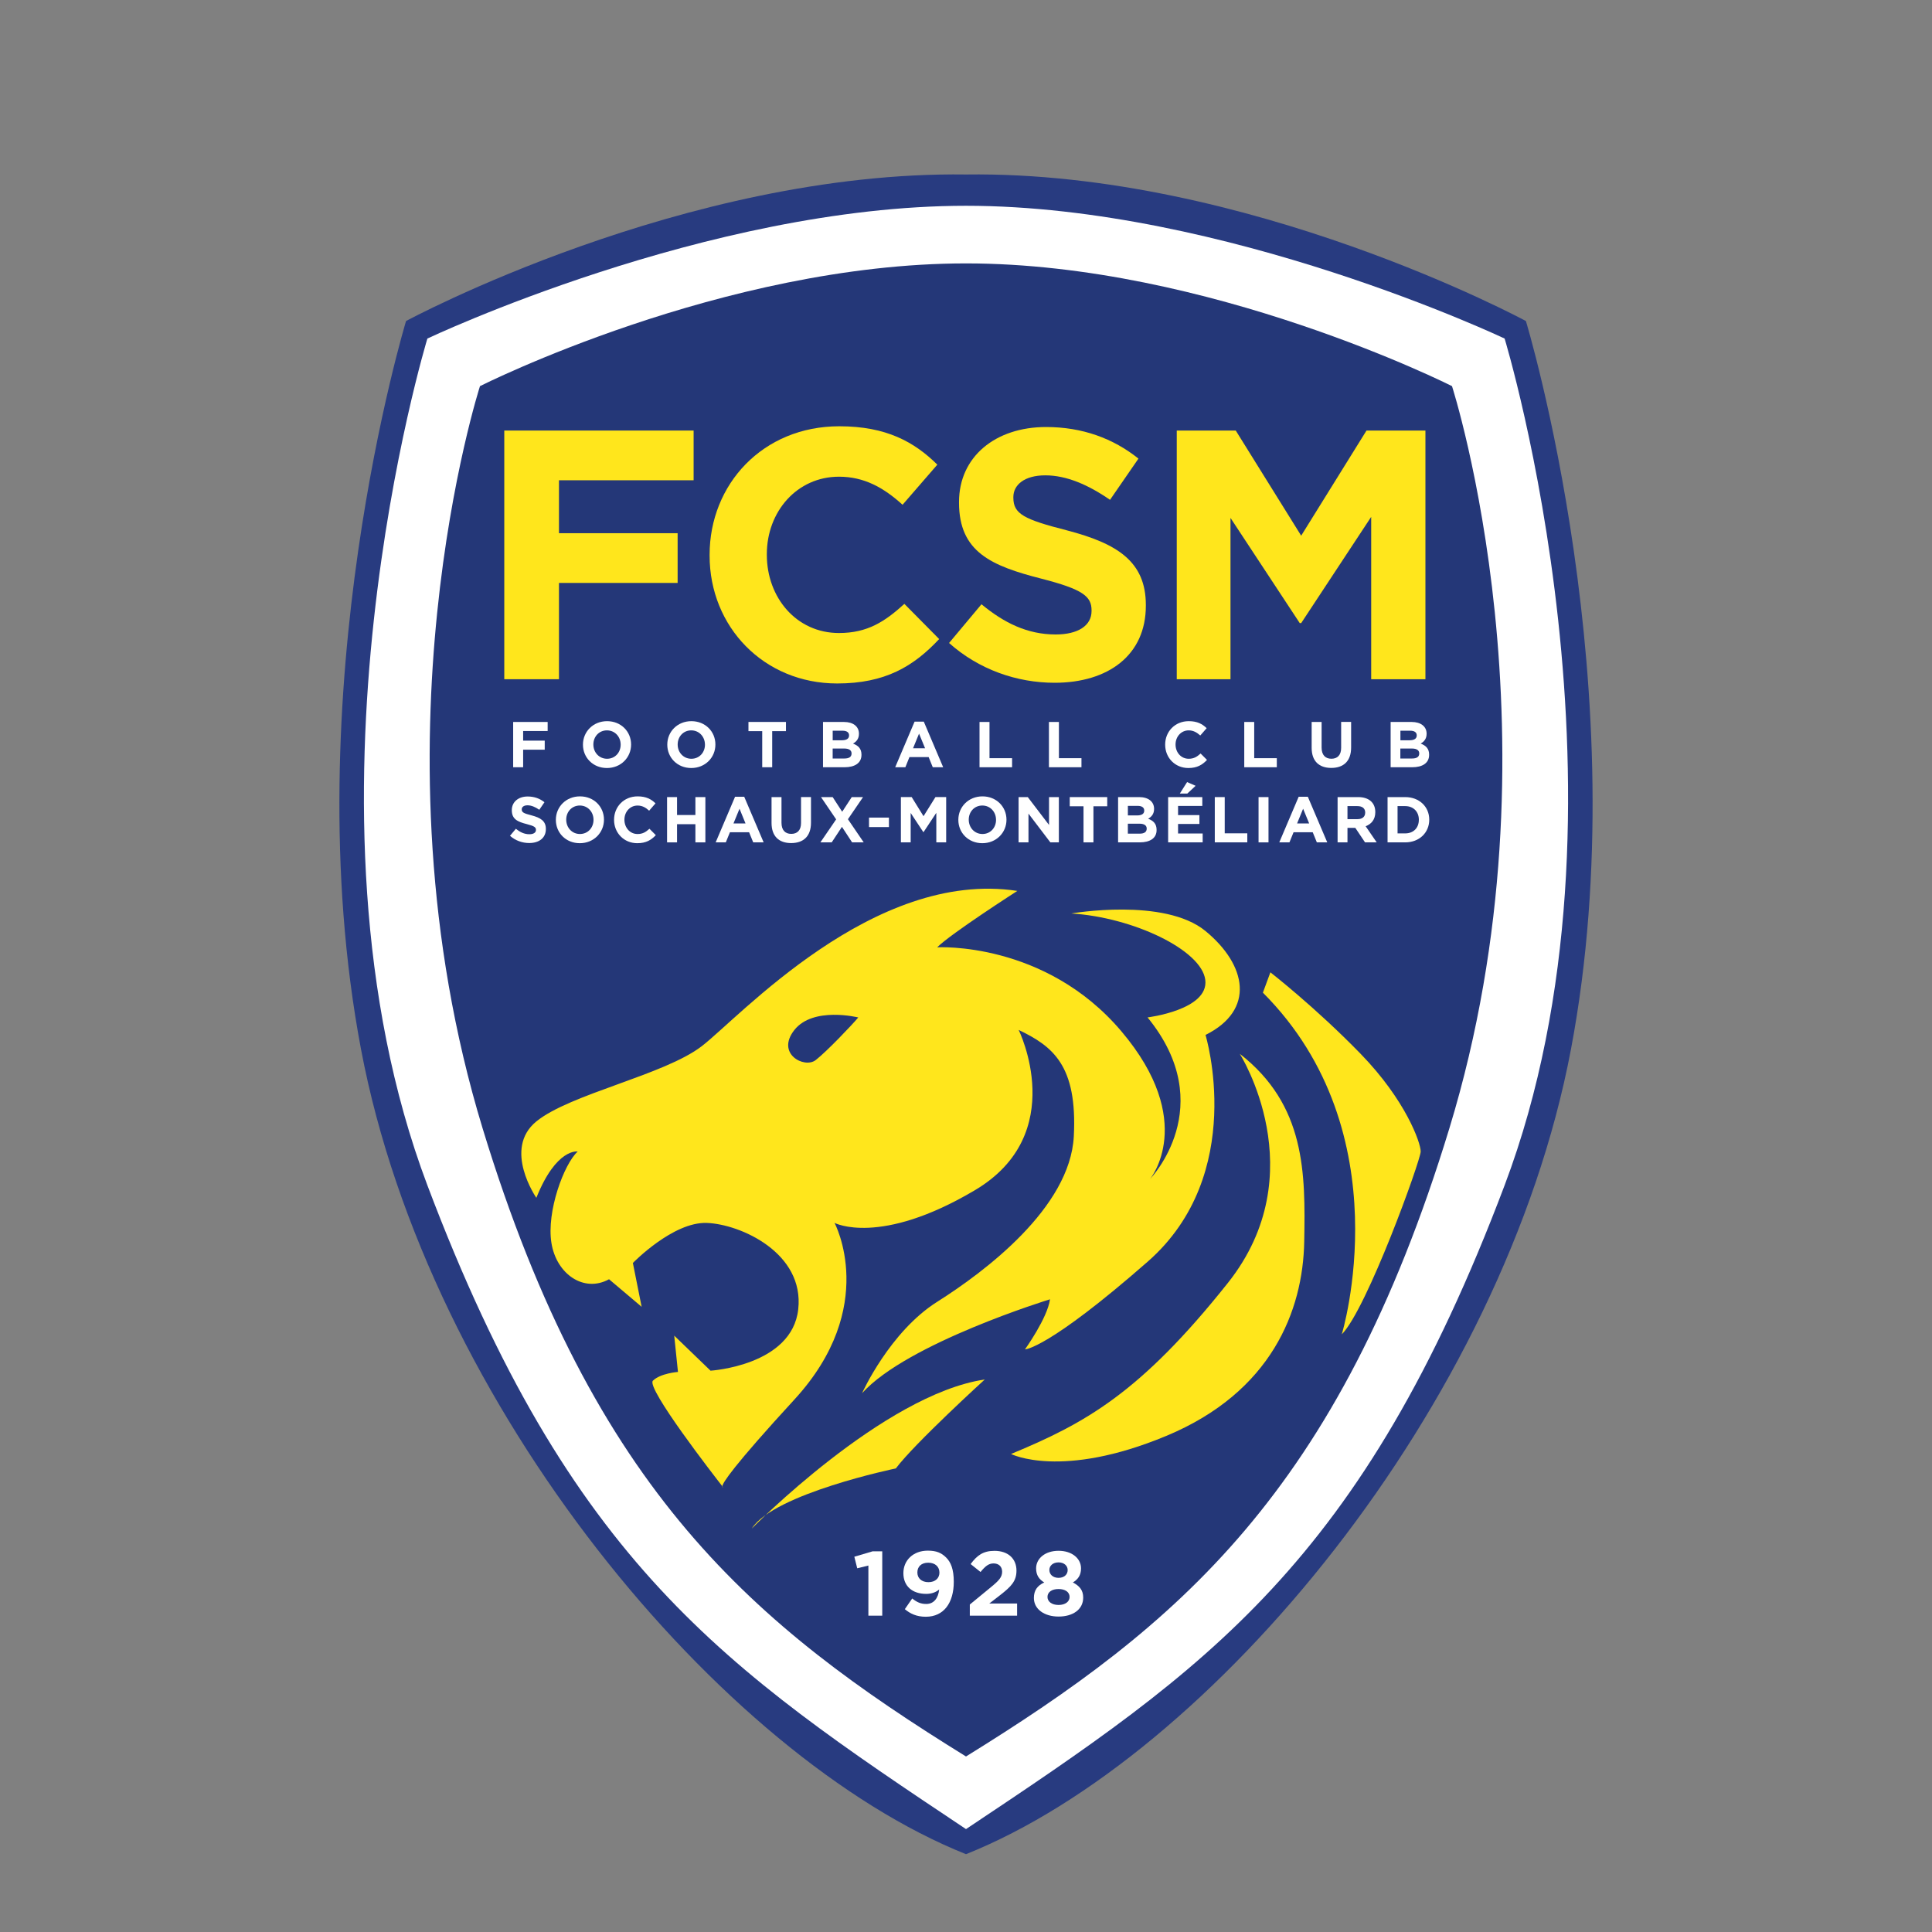 <?xml version="1.0" encoding="utf-8"?>
<!-- Generator: Adobe Illustrator 16.0.0, SVG Export Plug-In . SVG Version: 6.00 Build 0)  -->
<!DOCTYPE svg PUBLIC "-//W3C//DTD SVG 1.1//EN" "http://www.w3.org/Graphics/SVG/1.1/DTD/svg11.dtd">
<svg version="1.1" id="Calque_1" xmlns="http://www.w3.org/2000/svg" xmlns:xlink="http://www.w3.org/1999/xlink" x="0px" y="0px"
	 width="80px" height="80px" viewBox="0 0 80 80" enable-background="new 0 0 80 80" xml:space="preserve">
<rect x="0" y="0" width="80" height="80" fill="#808080" stroke="none"/>
<g>
	<path fill="#283B80" d="M63.184,13.293c0,0-11.514-6.224-23.184-6.068c-11.67-0.156-23.186,6.068-23.186,6.068
		s-4.666,15.335-1.866,30.151C17.749,58.262,29.885,72.732,40,76.778c10.114-4.046,22.251-18.517,25.051-33.334
		C67.852,28.628,63.184,13.293,63.184,13.293z"/>
	<path fill="#FFFFFF" d="M62.303,14.019c0,0-11.585-5.498-22.303-5.498s-22.303,5.498-22.303,5.498s-5.913,19.396,0,35.061
		C23.609,64.745,30.042,69.102,40,75.739c9.958-6.639,16.389-10.994,22.303-26.659C68.216,33.417,62.303,14.019,62.303,14.019z"/>
	<path fill="#243778" d="M60.124,15.989c0,0-10.062-5.082-20.124-5.082c-10.063,0-20.125,5.082-20.125,5.082
		s-4.761,14.747,0.11,30.738C24.585,61.82,31.285,67.339,40,72.732c8.713-5.394,15.413-10.912,20.014-26.005
		C64.889,30.736,60.124,15.989,60.124,15.989z"/>
	<g>
		<path fill="#FFE61C" d="M23.146,19.887v2.192h4.913v2.059h-4.913v3.987h-2.265V17.828h7.84v2.059H23.146z"/>
		<path fill="#FFE61C" d="M34.665,28.301c-3.03,0-5.282-2.34-5.282-5.296v-0.029c0-2.926,2.207-5.325,5.371-5.325
			c1.942,0,3.103,0.646,4.059,1.589l-1.44,1.661c-0.794-0.721-1.603-1.162-2.633-1.162c-1.736,0-2.987,1.442-2.987,3.207v0.03
			c0,1.764,1.222,3.236,2.987,3.236c1.177,0,1.898-0.47,2.708-1.207l1.441,1.457C37.827,27.596,36.65,28.301,34.665,28.301z"/>
		<path fill="#FFE61C" d="M43.668,28.272c-1.56,0-3.134-0.545-4.369-1.647l1.342-1.604c0.927,0.766,1.896,1.251,3.071,1.251
			c0.928,0,1.487-0.367,1.487-0.97v-0.031c0-0.573-0.355-0.868-2.075-1.309c-2.073-0.53-3.413-1.103-3.413-3.148v-0.028
			c0-1.868,1.5-3.104,3.603-3.104c1.501,0,2.78,0.47,3.827,1.308l-1.177,1.707c-0.913-0.631-1.812-1.014-2.68-1.014
			c-0.867,0-1.323,0.397-1.323,0.897v0.028c0,0.677,0.442,0.898,2.221,1.354c2.089,0.545,3.265,1.295,3.265,3.089v0.029
			C47.45,27.125,45.892,28.272,43.668,28.272z"/>
		<path fill="#FFE61C" d="M56.778,28.125v-6.723L53.88,25.8h-0.061l-2.867-4.354v6.679h-2.225V17.828h2.443l2.709,4.354l2.705-4.354
			h2.44v10.297H56.778z"/>
	</g>
	<g>
		<path fill="#FFFFFF" d="M21.662,30.269v0.399h0.894v0.375h-0.894v0.727h-0.413v-1.875h1.428v0.375H21.662z"/>
		<path fill="#FFFFFF" d="M25.132,31.802c-0.578,0-0.993-0.432-0.993-0.965v-0.006c0-0.533,0.421-0.969,0.999-0.969
			c0.58,0,0.994,0.432,0.994,0.965v0.004C26.132,31.365,25.711,31.802,25.132,31.802z M25.7,30.832c0-0.321-0.235-0.589-0.568-0.589
			c-0.332,0-0.562,0.263-0.562,0.584v0.004c0,0.321,0.236,0.588,0.567,0.588c0.333,0,0.563-0.263,0.563-0.583L25.7,30.832
			L25.7,30.832z"/>
		<path fill="#FFFFFF" d="M28.624,31.802c-0.578,0-0.993-0.432-0.993-0.965v-0.006c0-0.533,0.419-0.969,0.998-0.969
			c0.58,0,0.994,0.432,0.994,0.965v0.004C29.624,31.365,29.203,31.802,28.624,31.802z M29.19,30.832
			c0-0.321-0.235-0.589-0.567-0.589c-0.331,0-0.562,0.263-0.562,0.584v0.004c0,0.321,0.236,0.588,0.567,0.588
			c0.332,0,0.563-0.263,0.563-0.583v-0.006H29.19z"/>
		<path fill="#FFFFFF" d="M31.975,30.275v1.495h-0.413v-1.495h-0.57v-0.381h1.553v0.381H31.975z"/>
		<path fill="#FFFFFF" d="M34.97,31.77h-0.891v-1.875h0.869c0.385,0,0.619,0.191,0.619,0.485v0.005c0,0.213-0.112,0.33-0.246,0.405
			c0.217,0.083,0.351,0.208,0.351,0.46v0.006C35.672,31.598,35.393,31.77,34.97,31.77z M35.158,30.449
			c0-0.123-0.097-0.192-0.27-0.192h-0.408v0.396h0.38c0.182,0,0.298-0.06,0.298-0.199V30.449z M35.262,31.199
			c0-0.125-0.095-0.204-0.306-0.204h-0.477v0.413h0.49c0.182,0,0.292-0.064,0.292-0.203V31.199z"/>
		<path fill="#FFFFFF" d="M38.624,31.77l-0.171-0.421h-0.795l-0.169,0.421h-0.421l0.803-1.889h0.381l0.803,1.889H38.624z
			 M38.056,30.378l-0.249,0.607h0.499L38.056,30.378z"/>
		<path fill="#FFFFFF" d="M40.56,31.77v-1.875h0.413v1.5h0.935v0.375H40.56z"/>
		<path fill="#FFFFFF" d="M43.434,31.77v-1.875h0.413v1.5h0.934v0.375H43.434z"/>
		<path fill="#FFFFFF" d="M49.209,31.802c-0.554,0-0.962-0.426-0.962-0.965v-0.006c0-0.533,0.4-0.969,0.977-0.969
			c0.355,0,0.563,0.118,0.741,0.29l-0.264,0.303c-0.145-0.13-0.292-0.212-0.48-0.212c-0.315,0-0.544,0.263-0.544,0.584v0.004
			c0,0.321,0.224,0.588,0.544,0.588c0.216,0,0.347-0.085,0.493-0.218l0.265,0.265C49.783,31.673,49.569,31.802,49.209,31.802z"/>
		<path fill="#FFFFFF" d="M51.522,31.77v-1.875h0.412v1.5h0.936v0.375H51.522z"/>
		<path fill="#FFFFFF" d="M55.126,31.798c-0.507,0-0.813-0.281-0.813-0.832v-1.072h0.412v1.061c0,0.306,0.153,0.463,0.405,0.463
			s0.404-0.153,0.404-0.451v-1.074h0.413v1.059C55.948,31.521,55.628,31.798,55.126,31.798z"/>
		<path fill="#FFFFFF" d="M58.476,31.77h-0.893v-1.875h0.871c0.384,0,0.619,0.191,0.619,0.485v0.005c0,0.213-0.114,0.33-0.246,0.405
			c0.217,0.083,0.35,0.208,0.35,0.46v0.006C59.177,31.598,58.899,31.77,58.476,31.77z M58.664,30.449
			c0-0.123-0.095-0.192-0.27-0.192h-0.406v0.396h0.378c0.182,0,0.298-0.06,0.298-0.199V30.449L58.664,30.449z M58.768,31.199
			c0-0.125-0.094-0.204-0.306-0.204h-0.477v0.413h0.49c0.181,0,0.292-0.064,0.292-0.203V31.199z"/>
	</g>
	<g>
		<path fill="#FFFFFF" d="M21.914,34.908c-0.285,0-0.57-0.099-0.796-0.3l0.244-0.291c0.169,0.139,0.346,0.227,0.56,0.227
			c0.168,0,0.271-0.068,0.271-0.176v-0.005c0-0.104-0.064-0.158-0.378-0.238c-0.378-0.097-0.622-0.202-0.622-0.574v-0.005
			c0-0.341,0.273-0.565,0.656-0.565c0.273,0,0.506,0.085,0.696,0.238l-0.214,0.312c-0.167-0.116-0.33-0.185-0.487-0.185
			s-0.24,0.073-0.24,0.164v0.005c0,0.123,0.079,0.163,0.404,0.247c0.381,0.1,0.595,0.235,0.595,0.561v0.007
			C22.604,34.698,22.32,34.908,21.914,34.908z"/>
		<path fill="#FFFFFF" d="M24.009,34.915c-0.579,0-0.992-0.431-0.992-0.964v-0.007c0-0.532,0.42-0.968,0.998-0.968
			c0.581,0,0.994,0.431,0.994,0.963v0.005C25.008,34.477,24.587,34.915,24.009,34.915z M24.576,33.943
			c0-0.32-0.235-0.588-0.568-0.588c-0.332,0-0.562,0.263-0.562,0.583v0.005c0,0.322,0.236,0.591,0.567,0.591
			c0.333,0,0.563-0.264,0.563-0.584V33.943z"/>
		<path fill="#FFFFFF" d="M26.388,34.915c-0.551,0-0.961-0.426-0.961-0.964v-0.007c0-0.532,0.4-0.968,0.977-0.968
			c0.353,0,0.565,0.118,0.739,0.289l-0.263,0.304c-0.145-0.133-0.291-0.213-0.48-0.213c-0.316,0-0.544,0.263-0.544,0.583v0.005
			c0,0.322,0.223,0.591,0.544,0.591c0.215,0,0.345-0.085,0.492-0.218l0.264,0.265C26.963,34.785,26.75,34.915,26.388,34.915z"/>
		<path fill="#FFFFFF" d="M28.795,34.881v-0.753h-0.76v0.753h-0.413v-1.875h0.413v0.742h0.76v-0.742h0.413v1.875H28.795z"/>
		<path fill="#FFFFFF" d="M31.189,34.881l-0.171-0.42h-0.793l-0.171,0.42h-0.42l0.803-1.888h0.38l0.804,1.888H31.189z
			 M30.622,33.488l-0.25,0.608h0.498L30.622,33.488z"/>
		<path fill="#FFFFFF" d="M32.76,34.91c-0.504,0-0.812-0.28-0.812-0.833v-1.071h0.412v1.062c0,0.305,0.152,0.461,0.404,0.461
			s0.405-0.153,0.405-0.449v-1.075h0.412v1.059C33.582,34.633,33.263,34.91,32.76,34.91z"/>
		<path fill="#FFFFFF" d="M35.284,34.881l-0.421-0.643l-0.424,0.643H33.97l0.653-0.953l-0.627-0.922h0.483l0.394,0.607l0.396-0.607
			h0.468l-0.626,0.916l0.653,0.958H35.284z"/>
		<path fill="#FFFFFF" d="M35.984,34.247v-0.392h0.825v0.392H35.984z"/>
		<path fill="#FFFFFF" d="M38.771,34.881v-1.224l-0.529,0.799h-0.009l-0.524-0.793v1.216h-0.405v-1.875h0.446l0.491,0.793
			l0.495-0.793h0.443v1.875L38.771,34.881L38.771,34.881z"/>
		<path fill="#FFFFFF" d="M40.676,34.915c-0.579,0-0.993-0.431-0.993-0.964v-0.007c0-0.532,0.419-0.968,0.999-0.968
			c0.577,0,0.994,0.431,0.994,0.963v0.005C41.676,34.477,41.254,34.915,40.676,34.915z M41.243,33.943
			c0-0.32-0.234-0.588-0.567-0.588s-0.562,0.263-0.562,0.583v0.005c0,0.322,0.235,0.591,0.568,0.591
			c0.332,0,0.562-0.264,0.562-0.584V33.943z"/>
		<path fill="#FFFFFF" d="M43.493,34.881l-0.906-1.191v1.191h-0.41v-1.875h0.381l0.88,1.154v-1.154h0.407v1.875H43.493z"/>
		<path fill="#FFFFFF" d="M45.277,33.386v1.495h-0.411v-1.495h-0.57v-0.38h1.552v0.38H45.277z"/>
		<path fill="#FFFFFF" d="M47.192,34.881h-0.894v-1.875h0.873c0.381,0,0.617,0.19,0.617,0.485v0.006
			c0,0.212-0.112,0.329-0.246,0.405c0.217,0.083,0.35,0.208,0.35,0.46v0.005C47.895,34.71,47.614,34.881,47.192,34.881z
			 M47.38,33.562c0-0.123-0.096-0.193-0.271-0.193h-0.406v0.396h0.379c0.181,0,0.298-0.058,0.298-0.197V33.562z M47.483,34.311
			c0-0.125-0.092-0.204-0.306-0.204h-0.475v0.413h0.489c0.182,0,0.291-0.065,0.291-0.204V34.311z"/>
		<path fill="#FFFFFF" d="M48.37,34.881v-1.875h1.415v0.366h-1.004v0.38h0.884v0.367h-0.884v0.393H49.8v0.367L48.37,34.881
			L48.37,34.881z M48.854,32.86l0.301-0.476l0.353,0.154l-0.344,0.322H48.854z"/>
		<path fill="#FFFFFF" d="M50.302,34.881v-1.875h0.411v1.5h0.935v0.374H50.302z"/>
		<path fill="#FFFFFF" d="M52.114,34.881v-1.875h0.412v1.875H52.114z"/>
		<path fill="#FFFFFF" d="M54.528,34.881l-0.171-0.42h-0.793l-0.171,0.42h-0.421l0.803-1.888h0.38l0.804,1.888H54.528z
			 M53.959,33.488l-0.249,0.608h0.499L53.959,33.488z"/>
		<path fill="#FFFFFF" d="M56.523,34.881l-0.402-0.6h-0.325v0.6h-0.409v-1.875h0.854c0.442,0,0.707,0.233,0.707,0.619v0.006
			c0,0.303-0.162,0.493-0.4,0.581l0.458,0.669H56.523z M56.53,33.647c0-0.177-0.124-0.268-0.324-0.268h-0.41v0.54h0.42
			c0.2,0,0.313-0.107,0.313-0.266L56.53,33.647L56.53,33.647z"/>
		<path fill="#FFFFFF" d="M58.186,34.881h-0.73v-1.875h0.73c0.59,0,0.996,0.405,0.996,0.932v0.005
			C59.183,34.472,58.775,34.881,58.186,34.881z M58.752,33.943c0-0.331-0.226-0.564-0.564-0.564H57.87v1.13h0.317
			c0.339,0,0.564-0.227,0.564-0.559V33.943z"/>
	</g>
	<g>
		<path fill="#FFFFFF" d="M36.136,64.236h0.396v2.666h-0.574v-2.076l-0.462,0.113l-0.12-0.478L36.136,64.236z"/>
		<path fill="#FFFFFF" d="M38.336,66.946c-0.385,0-0.647-0.128-0.869-0.314l0.306-0.442c0.194,0.155,0.356,0.227,0.58,0.227
			c0.323,0,0.497-0.246,0.537-0.601c-0.129,0.111-0.308,0.183-0.537,0.183c-0.576,0-0.946-0.319-0.946-0.858
			c0-0.538,0.413-0.932,1.01-0.932c0.356,0,0.563,0.089,0.762,0.286c0.191,0.191,0.315,0.479,0.315,1.004
			C39.494,66.361,39.088,66.946,38.336,66.946z M38.434,64.708c-0.286,0-0.448,0.166-0.448,0.404c0,0.237,0.172,0.402,0.459,0.402
			c0.287,0,0.455-0.169,0.455-0.397C38.899,64.876,38.725,64.708,38.434,64.708z"/>
		<path fill="#FFFFFF" d="M40.602,65.093l-0.41-0.329c0.262-0.354,0.514-0.547,0.987-0.547c0.563,0,0.911,0.323,0.911,0.819
			c0,0.443-0.227,0.665-0.696,1.03l-0.43,0.332h1.152v0.504h-1.958V66.44l0.878-0.722c0.331-0.271,0.46-0.415,0.46-0.636
			s-0.147-0.344-0.355-0.344C40.938,64.738,40.797,64.853,40.602,65.093z"/>
		<path fill="#FFFFFF" d="M43.832,66.938c-0.586,0-1.021-0.303-1.021-0.769c0-0.323,0.148-0.512,0.429-0.643
			c-0.206-0.124-0.337-0.294-0.337-0.582c0-0.409,0.37-0.729,0.93-0.729c0.558,0,0.93,0.319,0.93,0.729
			c0,0.288-0.132,0.458-0.338,0.582c0.269,0.141,0.428,0.313,0.428,0.627C44.852,66.652,44.418,66.938,43.832,66.938z
			 M43.832,65.798c-0.266,0-0.458,0.119-0.458,0.327c0,0.188,0.171,0.333,0.458,0.333c0.288,0,0.458-0.145,0.458-0.333
			C44.289,65.918,44.097,65.798,43.832,65.798z M43.832,64.695c-0.239,0-0.38,0.144-0.38,0.312c0,0.189,0.148,0.328,0.38,0.328
			c0.23,0,0.378-0.136,0.378-0.324C44.21,64.842,44.07,64.695,43.832,64.695z"/>
	</g>
	<path fill="#FFE61C" d="M40.778,57.121c0,0-2.905,2.645-3.683,3.683c0,0-5.032,1.04-5.965,2.489
		C31.13,63.293,36.577,57.744,40.778,57.121z"/>
	<path fill="#FFE61C" d="M51.336,43.635c0,0,3.135,4.927-0.495,9.492c-3.631,4.564-5.913,5.809-8.976,7.079
		c0,0,2.077,1.064,6.435-0.751c4.354-1.815,5.653-5.188,5.705-8.04C54.056,48.563,54.063,45.762,51.336,43.635z"/>
	<path fill="#FFE61C" d="M52.294,41.104l0.31-0.842c0,0,1.867,1.451,3.734,3.372c1.867,1.92,2.49,3.683,2.49,4.047
		c0,0.361-2.23,6.533-3.268,7.571C55.561,55.255,58.103,46.924,52.294,41.104z"/>
	<g>
		<path fill="#FFE61C" d="M49.916,38.551c-1.706-1.4-5.555-0.726-5.555-0.726c2.544,0.157,5.389,1.504,5.547,2.748
			c0.156,1.246-2.39,1.556-2.39,1.556c3.01,3.685,0.105,6.69,0.105,6.69s1.972-2.385-1.192-6.119
			c-3.164-3.735-7.624-3.474-7.624-3.474c0.569-0.57,3.319-2.335,3.319-2.335c-5.959-0.91-11.515,5.238-13.07,6.431
			c-1.556,1.195-5.447,1.973-6.847,3.114c-1.401,1.141,0,3.163,0,3.163c0.83-2.074,1.712-1.917,1.712-1.917
			c-0.57,0.517-1.296,2.488-1.088,3.784c0.207,1.298,1.349,2.075,2.386,1.505l1.35,1.141l-0.363-1.815c0,0,1.661-1.71,3.061-1.658
			c1.4,0.051,4.046,1.244,3.786,3.577c-0.259,2.335-3.631,2.541-3.631,2.541l-1.504-1.451l0.155,1.503c0,0-0.726,0.053-1.038,0.363
			c-0.293,0.294,2.563,3.973,2.874,4.369c0.021-0.143,0.409-0.784,2.987-3.591c3.527-3.84,1.66-7.313,1.66-7.313
			s1.868,0.986,5.809-1.351c3.943-2.335,1.816-6.639,1.816-6.639c1.4,0.674,2.438,1.452,2.283,4.408
			c-0.156,2.957-3.685,5.603-5.654,6.848c-1.973,1.244-3.113,3.786-3.113,3.786c1.868-2.075,7.781-3.888,7.781-3.888
			c-0.104,0.775-1.036,2.074-1.036,2.074s0.934,0,5.081-3.632c4.148-3.633,2.395-9.388,2.395-9.388
			C51.995,41.819,51.618,39.951,49.916,38.551z M33.776,43.896c-0.467,0.363-1.66-0.261-0.883-1.246
			c0.779-0.985,2.646-0.519,2.646-0.519C35.28,42.441,34.244,43.531,33.776,43.896z"/>
		<path fill="#FFE61C" d="M29.938,61.58c0,0-0.014-0.018-0.032-0.04C29.898,61.592,29.938,61.58,29.938,61.58z"/>
	</g>
</g>
</svg>
